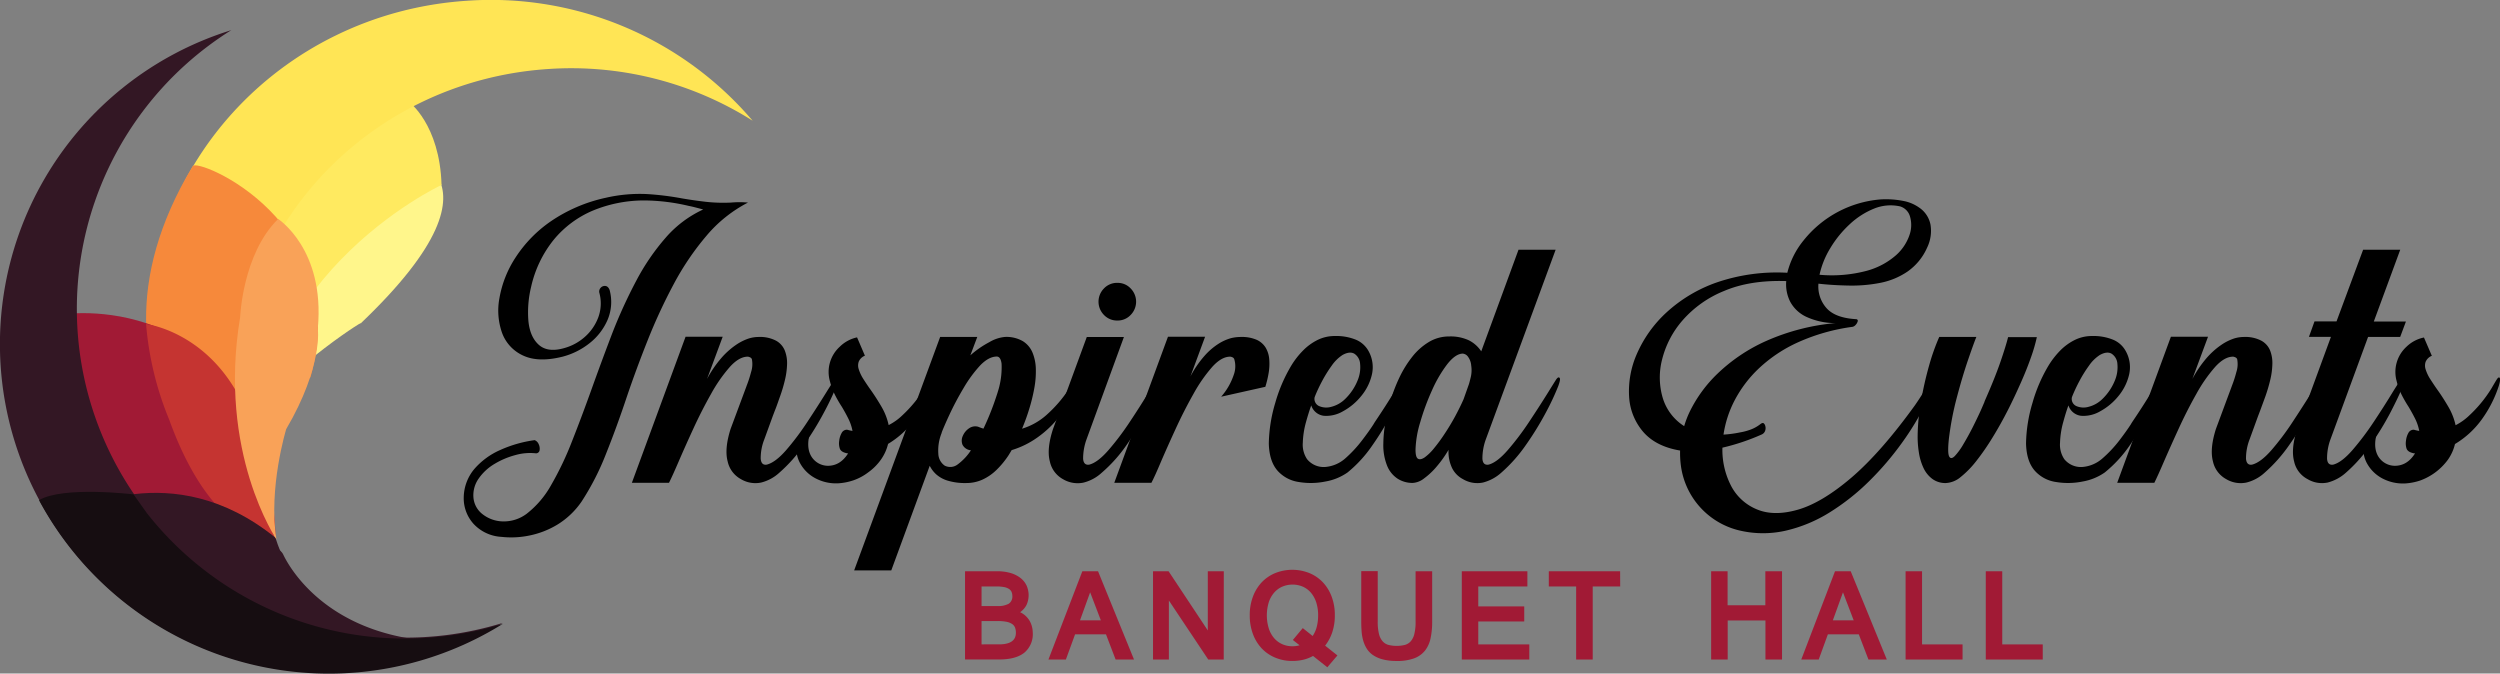 
<svg xmlns="http://www.w3.org/2000/svg" viewBox="0 0 740.73 199.57"><rect x="0" y="0" width="740.73" height="199.57" fill="#808080" stroke="none"/><defs><style>.cls-1{fill:#a11a35;}.cls-2{fill:#fff68b;}.cls-3{fill:#ffea60;}.cls-4{fill:#ffe555;}.cls-5{fill:#f6893b;}.cls-6{fill:#c53431;}.cls-7{fill:#331724;}.cls-8{fill:#160d11;}.cls-9{fill:#f9a258;}</style></defs><title>Asset 1</title><g id="Layer_2" data-name="Layer 2"><g id="Layer_1-2" data-name="Layer 1"><path d="M209.36,69.81a80.48,80.48,0,0,0-9.78,14.44,162,162,0,0,0-7.72,16.68q-3.41,8.59-6.1,16.53-3,9-6.2,17a77.09,77.09,0,0,1-7.25,14.16,23.74,23.74,0,0,1-7.1,6.78,25.85,25.85,0,0,1-8.4,3.28,26.27,26.27,0,0,1-8.22.39,12.18,12.18,0,0,1-8.19-3.76,11.29,11.29,0,0,1-3-7.93,13.39,13.39,0,0,1,3.14-8.42,21.58,21.58,0,0,1,7.7-5.64,36.84,36.84,0,0,1,10.18-2.91,2.19,2.19,0,0,1,1.18,1.18,3,3,0,0,1,.29,1.73,1.08,1.08,0,0,1-1.06,1,15.91,15.91,0,0,0-6.07.5,23.75,23.75,0,0,0-6.2,2.61,15.07,15.07,0,0,0-4.72,4.34,8.57,8.57,0,0,0-1.56,5.7,6.94,6.94,0,0,0,2.76,4.93,10.08,10.08,0,0,0,6,2.09,11.27,11.27,0,0,0,7-2.26,28,28,0,0,0,7.28-8.55,92.58,92.58,0,0,0,6.19-13q2.91-7.38,5.85-15.59t6.07-16.41a146.7,146.7,0,0,1,7.08-15.48,66.22,66.22,0,0,1,8.75-12.8,32.88,32.88,0,0,1,11.09-8.33c-.86-.24-1.68-.45-2.46-.65s-1.39-.33-1.82-.41A58.65,58.65,0,0,0,191,59.39a39.82,39.82,0,0,0-15.32,3,30.27,30.27,0,0,0-11.6,8.63,34,34,0,0,0-6.72,14,31.88,31.88,0,0,0-.8,10.07c.3,3.08,1.28,5.41,3,7s4.17,2,7.46,1.09a15.32,15.32,0,0,0,6.25-3.35,14.43,14.43,0,0,0,4-5.81,11.94,11.94,0,0,0,.29-7.34,1.65,1.65,0,0,1,.5-1.5,1.61,1.61,0,0,1,1.38-.44c.51.08.9.47,1.18,1.17a13.6,13.6,0,0,1-.59,8.84,17.76,17.76,0,0,1-5.34,6.93,21.61,21.61,0,0,1-8,4q-7.09,1.77-11.6-.29a11.87,11.87,0,0,1-6.31-6.7A19.87,19.87,0,0,1,148,88.22a31.92,31.92,0,0,1,4.73-11.89,38.4,38.4,0,0,1,10.42-10.72,46.15,46.15,0,0,1,16.29-7,45,45,0,0,1,12.25-1.11,85,85,0,0,1,10.42,1.29q3.46.59,7,1a47.43,47.43,0,0,0,7.51.23,27.72,27.72,0,0,1,5,0A40.08,40.08,0,0,0,209.36,69.81Z"/><path d="M224.74,99.84a10.27,10.27,0,0,1,5.17,1.09,5.83,5.83,0,0,1,2.61,2.91,10.13,10.13,0,0,1,.68,4.1,22.77,22.77,0,0,1-.65,4.73,44.67,44.67,0,0,1-1.41,4.73c-.55,1.52-1,2.91-1.52,4.17-.24.62-.45,1.19-.65,1.7l-2.52,6.93a15.18,15.18,0,0,0-1.06,5.72c.12,1.35.72,1.93,1.82,1.74q2.52-.65,5.67-4.23a78.7,78.7,0,0,0,6.28-8.34q3.14-4.75,5.72-8.92c.9-1.45,1.71-2.71,2.41-3.76.39-.59.71-.74.94-.44s.12,1.08-.35,2.37a84.07,84.07,0,0,1-3.76,7.9,88.6,88.6,0,0,1-5.93,9.63,44.77,44.77,0,0,1-7.28,8.19,12.43,12.43,0,0,1-5.37,2.91,8.35,8.35,0,0,1-6-1,7.87,7.87,0,0,1-3.94-5.25q-1-3.74.88-9.66l4.7-12.63a.38.38,0,0,1,.06-.17,34.61,34.61,0,0,0,1.29-4,7.59,7.59,0,0,0,.24-3.87,1.05,1.05,0,0,0-.5-.5,2.84,2.84,0,0,0-.62-.21q-2.58-.06-5.37,3a44.68,44.68,0,0,0-5.58,8q-2.79,4.94-5.26,10.31t-4.34,9.71q-1.87,4.35-2.88,6.35h-11l15.91-43.28h11l-4.64,12.51a33.88,33.88,0,0,1,4.26-6.23,22.85,22.85,0,0,1,4.29-3.84,15.11,15.11,0,0,1,3.79-1.91A10,10,0,0,1,224.74,99.84Z"/><path d="M239.8,125.94a1.46,1.46,0,0,1,.27.41,2.76,2.76,0,0,1,.18.53,2.82,2.82,0,0,1,.05.38q-1.58,4.63-.14,7.55a5.79,5.79,0,0,0,5.14,3.2c2.42,0,4.44-1.2,6-3.7H251c-1.21-.24-1.94-.71-2.17-1.41a4.85,4.85,0,0,1-.18-2.29,6,6,0,0,1,.74-2.35,1.76,1.76,0,0,1,1.61-.94,10.2,10.2,0,0,0,1.59.35,14,14,0,0,0-1.24-3.64c-.58-1.17-1.23-2.35-1.93-3.52a35.82,35.82,0,0,1-2.06-3.58,19.3,19.3,0,0,1-1.47-4,10.09,10.09,0,0,1,2.94-10.21,10.39,10.39,0,0,1,5.11-2.76l2.34,5.46h-.11a3.37,3.37,0,0,0-1.73,1.73,3.48,3.48,0,0,0,0,2.26,12.2,12.2,0,0,0,1.38,2.91c.64,1,1.38,2.12,2.2,3.26,1.13,1.6,2.2,3.28,3.2,5a18.38,18.38,0,0,1,2.08,5.37,16.62,16.62,0,0,0,4.17-3,37.91,37.91,0,0,0,6.4-7.81q.89-1.53,1.65-2.76c.39-.59.68-.74.88-.44s.09,1.08-.3,2.37a35.38,35.38,0,0,1-5.05,9.93,26.51,26.51,0,0,1-7.92,7.28,13.57,13.57,0,0,1-2.18,4.75,15.92,15.92,0,0,1-3.64,3.64,15.71,15.71,0,0,1-4.55,2.44,17.21,17.21,0,0,1-4.37.85,13,13,0,0,1-6.84-1.52,11,11,0,0,1-4.46-4.38,8.78,8.78,0,0,1-1-5.75,9.62,9.62,0,0,1,3.46-5.67A.22.22,0,0,1,239.8,125.94Z"/><path d="M275.47,138l-11.39,31h-11l25.48-69.17h11l-2.06,5.46a27.85,27.85,0,0,1,5.61-3.9,11,11,0,0,1,4.67-1.56,9.71,9.71,0,0,1,5.25,1.24,7.23,7.23,0,0,1,2.88,3.37,13.49,13.49,0,0,1,1,4.87,27.43,27.43,0,0,1-.47,5.79,52.14,52.14,0,0,1-1.5,6.1,61.09,61.09,0,0,1-2.11,5.82,19.4,19.4,0,0,0,7.16-4,38.68,38.68,0,0,0,6.75-7.81c.67-1,1.26-1.94,1.76-2.76.43-.59.76-.74,1-.44s.09,1.08-.38,2.37a39.82,39.82,0,0,1-5.34,9.17,30.66,30.66,0,0,1-6.31,6,26.06,26.06,0,0,1-7.73,3.82c-.31.55-.6,1-.88,1.47a26,26,0,0,1-3.49,4.28,14.87,14.87,0,0,1-4.17,2.94,11.5,11.5,0,0,1-4.9,1.06,17.67,17.67,0,0,1-5.61-.74,9,9,0,0,1-3.35-1.88A8.68,8.68,0,0,1,275.47,138Zm15.92-11a80.92,80.92,0,0,0,3.11-7.49q1.23-3.5,1.59-5a23.77,23.77,0,0,0,.67-6.75c-.18-1.37-.64-2.08-1.38-2.12-1.61,0-3.26.86-5,2.67a38.47,38.47,0,0,0-4.9,6.7c-1.57,2.64-2.92,5.19-4.06,7.63s-1.93,4.28-2.4,5.49v.12a13.74,13.74,0,0,0-1,6.19,4.46,4.46,0,0,0,1.85,3.5,3.58,3.58,0,0,0,3.9-.35,16.06,16.06,0,0,0,3.91-4.17,3.1,3.1,0,0,1-2.5-1.65,3.31,3.31,0,0,1,.09-2.61,5.09,5.09,0,0,1,1.82-2.23,3.2,3.2,0,0,1,2.7-.5A16,16,0,0,0,291.39,127Z"/><path d="M321.92,130.2a16.8,16.8,0,0,0-1,5.72c.1,1.35.72,1.93,1.85,1.74q2.47-.65,5.61-4.23a80.1,80.1,0,0,0,6.31-8.34c2.12-3.17,4-6.15,5.7-8.92.9-1.45,1.7-2.71,2.4-3.76.44-.59.76-.74,1-.44s.09,1.08-.38,2.37a92.3,92.3,0,0,1-9.63,17.53,43.22,43.22,0,0,1-7.34,8.19A12.39,12.39,0,0,1,321,143a8.47,8.47,0,0,1-6-1,7.83,7.83,0,0,1-3.93-5.25q-1-3.74.94-9.66l10-27.25h11ZM335,85.46a5.58,5.58,0,0,1,0,7.86,5.24,5.24,0,0,1-3.9,1.65,5.31,5.31,0,0,1-4-1.65,5.58,5.58,0,0,1,0-7.86,5.31,5.31,0,0,1,4-1.65A5.24,5.24,0,0,1,335,85.46Z"/><path d="M367.66,99.84a11,11,0,0,1,4.7.85A6.08,6.08,0,0,1,375,103a7.91,7.91,0,0,1,1.06,3.38,16.17,16.17,0,0,1-.15,4,30.71,30.71,0,0,1-1,4.23l-13.09,2.93a18.91,18.91,0,0,0,3.73-6.48,7.3,7.3,0,0,0,.14-4.67,1,1,0,0,0-.47-.5,2.19,2.19,0,0,0-.64-.21q-2.6-.06-5.38,3a45.2,45.2,0,0,0-5.57,8q-2.79,4.94-5.26,10.31t-4.34,9.71q-1.83,4.35-2.88,6.35h-11l15.91-43.28h11l-4.34,11.75a31.11,31.11,0,0,1,4.19-6.11,19.47,19.47,0,0,1,4.17-3.58,13.82,13.82,0,0,1,3.7-1.65A12.4,12.4,0,0,1,367.66,99.84Z"/><path d="M399.25,140a16.23,16.23,0,0,1-6.55,2.67,21.55,21.55,0,0,1-7.84.15,10.41,10.41,0,0,1-6.22-3.23q-2.58-2.82-2.7-8.22a44.26,44.26,0,0,1,1.91-12,45.84,45.84,0,0,1,4.72-11,24.15,24.15,0,0,1,3.56-4.56,16,16,0,0,1,4.31-3.11,11.43,11.43,0,0,1,5.05-1.14,15.41,15.41,0,0,1,6.29,1.11,7.65,7.65,0,0,1,3.64,3.23,9.77,9.77,0,0,1,1.08,7,15.34,15.34,0,0,1-3.17,6.43,17.84,17.84,0,0,1-5.4,4.52,9.83,9.83,0,0,1-5.64,1.35,4.47,4.47,0,0,1-3.78-3.08q-.76,2.06-1.59,5.08a25.58,25.58,0,0,0-.91,6,7.68,7.68,0,0,0,1.26,4.84,6.33,6.33,0,0,0,5.37,2.32,10.18,10.18,0,0,0,5.91-2.5,36.74,36.74,0,0,0,5-5.37q2.18-2.85,3.41-4.78c.16-.28.31-.53.47-.77q3.16-4.69,5.7-8.86,1.35-2.17,2.4-3.82c.43-.59.76-.72,1-.41s.09,1.1-.38,2.35a79.69,79.69,0,0,1-3.64,8,81.31,81.31,0,0,1-5.87,9.72A37.72,37.72,0,0,1,399.25,140Zm-9.63-22.6-.12.35a2.34,2.34,0,0,0,1.3,2.55,5.34,5.34,0,0,0,3.64.24,9,9,0,0,0,4.11-2.32,15.91,15.91,0,0,0,3.72-5.55,10.06,10.06,0,0,0,.71-4.93,3.81,3.81,0,0,0-1.7-2.94c-.92-.53-2.09-.4-3.5.38a11.68,11.68,0,0,0-3.2,3.15,38.84,38.84,0,0,0-2.85,4.58A47,47,0,0,0,389.62,117.4Z"/><path d="M440.23,130.2a16.49,16.49,0,0,0-1,5.72c.09,1.35.71,1.93,1.85,1.74q2.46-.65,5.6-4.23a80.11,80.11,0,0,0,6.32-8.34q3.16-4.75,5.75-8.92c.9-1.45,1.68-2.71,2.35-3.76.43-.59.75-.74,1-.44s.08,1.08-.38,2.37a74.67,74.67,0,0,1-3.7,7.9,90.2,90.2,0,0,1-5.93,9.63,44.77,44.77,0,0,1-7.28,8.19,12.91,12.91,0,0,1-5.41,2.91,8.29,8.29,0,0,1-5.93-1,7.4,7.4,0,0,1-3.2-3.23,11.23,11.23,0,0,1-1.08-5.46,33.46,33.46,0,0,1-3.47,4.9,21.48,21.48,0,0,1-3.75,3.55,6,6,0,0,1-3.41,1.36,8.19,8.19,0,0,1-4.43-1.24,8.28,8.28,0,0,1-3.12-3.81,16.42,16.42,0,0,1-1.14-6.58,38,38,0,0,1,.53-5.84,54.29,54.29,0,0,1,1.58-6.87,48.57,48.57,0,0,1,2.67-6.93,31.94,31.94,0,0,1,3.79-6.11,18.19,18.19,0,0,1,4.91-4.37,11.5,11.5,0,0,1,6.07-1.65,12.74,12.74,0,0,1,5.81,1.15,9.54,9.54,0,0,1,3.65,3.26L449.92,74h11Zm-5-16.38c.08-.24.26-.9.53-2a9,9,0,0,0,.15-3.49,5.07,5.07,0,0,0-1-2.7,2.13,2.13,0,0,0-1.53-.86q-2.16.06-4.58,3.15a38.11,38.11,0,0,0-4.52,7.75,68.9,68.9,0,0,0-3.49,9.48,30.39,30.39,0,0,0-1.38,8.1c0,1.49.24,2.38.73,2.67s1.15.16,2-.41a14.83,14.83,0,0,0,2.76-2.7,48,48,0,0,0,3.14-4.29q1.62-2.43,3.06-5.07c.95-1.77,1.81-3.49,2.55-5.17Z"/><path d="M564.07,59.56a11.89,11.89,0,0,1,4.64,2,7.88,7.88,0,0,1,3.28,5,11.34,11.34,0,0,1-1,6.81,17,17,0,0,1-5.82,7.1,21.68,21.68,0,0,1-8.13,3.35,43.45,43.45,0,0,1-9.25.79c-3.17-.06-6.18-.24-9-.56a9.64,9.64,0,0,0,2.38,7.23q2.61,2.94,8.83,3.29a.47.47,0,0,1,.42.64,2.39,2.39,0,0,1-.56,1,1.88,1.88,0,0,1-.91.62,58.08,58.08,0,0,0-16.12,4.55,42.28,42.28,0,0,0-11.57,7.66,35.94,35.94,0,0,0-7.28,9.54,32,32,0,0,0-3.32,10.19,33.32,33.32,0,0,0,4.88-.65,17.08,17.08,0,0,0,2.85-.73,10.74,10.74,0,0,0,3.14-1.68c.43-.35.75-.45,1-.32a1.41,1.41,0,0,1,.5.79,2.3,2.3,0,0,1,0,1.35,1.87,1.87,0,0,1-1,1.18,64,64,0,0,1-11.69,3.93A23.21,23.21,0,0,0,512.93,144a15,15,0,0,0,7.69,6.95c3.36,1.39,7.4,1.41,12.09.06s10-4.5,15.8-9.45,12.13-12.13,18.9-21.52q1.47-2.12,2.82-4.35c.79-1.33,1.47-2.42,2.06-3.28.31-.39.57-.59.76-.59s.36.2.38.62a4.93,4.93,0,0,1-.5,1.9c-.55,1.41-1.33,3.16-2.34,5.23a83.4,83.4,0,0,1-7.05,11.63,88.43,88.43,0,0,1-9.72,11.36,66.45,66.45,0,0,1-11.74,9.28,42.72,42.72,0,0,1-13.15,5.43,30.35,30.35,0,0,1-13.89-.18,22.8,22.8,0,0,1-17-19.08,29,29,0,0,1-.24-4.52q-7.15-1.19-10.92-5.52a17.49,17.49,0,0,1-4.19-10.48,27.41,27.41,0,0,1,2.34-12.72,36.45,36.45,0,0,1,8.72-12.18,43,43,0,0,1,14.89-8.9,55,55,0,0,1,20.93-2.87,24.48,24.48,0,0,1,4.85-9.63,32.55,32.55,0,0,1,22.69-12.1A26.68,26.68,0,0,1,564.07,59.56Zm-63.36,62.3a39.81,39.81,0,0,1,8.19-11.16,50.49,50.49,0,0,1,14.24-9.6,64.89,64.89,0,0,1,20.67-5.37,20.47,20.47,0,0,1-8.66-1.88,10.39,10.39,0,0,1-4.73-4.46,11.39,11.39,0,0,1-1.17-6.11q-10.75-.34-18.44,2.94a32.41,32.41,0,0,0-12.27,8.69,27.84,27.84,0,0,0-6.05,11.51,21.4,21.4,0,0,0,.15,11.42,15,15,0,0,0,6.37,8.42A28.28,28.28,0,0,1,500.71,121.86Zm54.61-60.07a23.32,23.32,0,0,0-7.25,4.64,32,32,0,0,0-5.76,7.08,25.61,25.61,0,0,0-3.2,7.9,40.16,40.16,0,0,0,14-1.18,21.72,21.72,0,0,0,8.66-4.61,14,14,0,0,0,4-6,8.92,8.92,0,0,0,.15-5.46,4.35,4.35,0,0,0-2.91-3A12.94,12.94,0,0,0,555.32,61.79Z"/><path d="M576.57,143.12a6.47,6.47,0,0,1-4.1-1.27,8.63,8.63,0,0,1-2.59-3.28,16.5,16.5,0,0,1-1.32-4.44,29.61,29.61,0,0,1-.38-4.75,61,61,0,0,1,1-10.46,101.55,101.55,0,0,1,2.4-10.62,63.27,63.27,0,0,1,3-8.46h11q-.76,1.83-2.44,6.73t-3.35,11.21a88.55,88.55,0,0,0-2.37,12.42q-.42,4.05.11,5.05c.36.66.9.62,1.65-.12a18.73,18.73,0,0,0,2.52-3.46q1.41-2.35,2.76-5c.9-1.8,1.68-3.41,2.32-4.82s1-2.33,1.21-2.76a.21.21,0,0,0,0-.12q3.06-6.92,4.7-11.68t2.29-7.4h8.52a47.82,47.82,0,0,1-1.68,5.82c-.8,2.3-1.79,4.82-3,7.54s-2.48,5.48-3.91,8.28-2.93,5.49-4.52,8.07a70.59,70.59,0,0,1-4.78,6.93,28.48,28.48,0,0,1-4.73,4.85A7.35,7.35,0,0,1,576.57,143.12Z"/><path d="M623.61,140a16.35,16.35,0,0,1-6.55,2.67,21.56,21.56,0,0,1-7.84.15,10.38,10.38,0,0,1-6.22-3.23q-2.58-2.82-2.7-8.22a43.87,43.87,0,0,1,1.91-12,45.44,45.44,0,0,1,4.72-11,24.52,24.52,0,0,1,3.55-4.56,16,16,0,0,1,4.32-3.11,11.43,11.43,0,0,1,5.05-1.14,15.36,15.36,0,0,1,6.28,1.11,7.56,7.56,0,0,1,3.64,3.23,9.73,9.73,0,0,1,1.09,7,15.46,15.46,0,0,1-3.17,6.43,18,18,0,0,1-5.4,4.52,9.83,9.83,0,0,1-5.64,1.35,4.48,4.48,0,0,1-3.79-3.08q-.76,2.06-1.58,5.08a25.58,25.58,0,0,0-.91,6,7.68,7.68,0,0,0,1.26,4.84,6.33,6.33,0,0,0,5.37,2.32,10.16,10.16,0,0,0,5.9-2.5,36.82,36.82,0,0,0,5.05-5.37q2.17-2.85,3.41-4.78c.15-.28.31-.53.47-.77q3.17-4.69,5.69-8.86c.9-1.45,1.71-2.72,2.41-3.82.43-.59.75-.72,1-.41s.09,1.1-.38,2.35A86.36,86.36,0,0,1,631,132,38,38,0,0,1,623.61,140ZM614,117.4l-.12.35a2.32,2.32,0,0,0,1.29,2.55,5.35,5.35,0,0,0,3.64.24,8.93,8.93,0,0,0,4.11-2.32,16,16,0,0,0,3.73-5.55,10.18,10.18,0,0,0,.71-4.93,3.82,3.82,0,0,0-1.71-2.94c-.92-.53-2.08-.4-3.49.38a11.55,11.55,0,0,0-3.2,3.15,37.57,37.57,0,0,0-2.85,4.58A47,47,0,0,0,614,117.4Z"/><path d="M664.83,99.84a10.26,10.26,0,0,1,5.16,1.09,5.8,5.8,0,0,1,2.62,2.91,10.13,10.13,0,0,1,.67,4.1,22.12,22.12,0,0,1-.65,4.73,47.13,47.13,0,0,1-1.4,4.73q-.83,2.28-1.53,4.17c-.23.62-.45,1.19-.65,1.7l-2.52,6.93a15.59,15.59,0,0,0-1.06,5.72c.12,1.35.73,1.93,1.82,1.74q2.52-.65,5.67-4.23a77.37,77.37,0,0,0,6.28-8.34q3.13-4.75,5.73-8.92c.9-1.45,1.7-2.71,2.4-3.76.39-.59.71-.74.94-.44s.12,1.08-.35,2.37a84.07,84.07,0,0,1-3.76,7.9,88.6,88.6,0,0,1-5.93,9.63,44.77,44.77,0,0,1-7.28,8.19,12.38,12.38,0,0,1-5.37,2.91,8.35,8.35,0,0,1-6-1,7.87,7.87,0,0,1-3.94-5.25q-1-3.74.89-9.66l4.69-12.63a.38.38,0,0,1,.06-.17,34.61,34.61,0,0,0,1.29-4,7.59,7.59,0,0,0,.24-3.87,1.05,1.05,0,0,0-.5-.5,2.84,2.84,0,0,0-.62-.21q-2.58-.06-5.37,3a44.68,44.68,0,0,0-5.58,8q-2.79,4.94-5.25,10.31t-4.35,9.71q-1.87,4.35-2.87,6.35h-11l15.91-43.28h11l-4.64,12.51a33.88,33.88,0,0,1,4.25-6.23,22.85,22.85,0,0,1,4.29-3.84,15.11,15.11,0,0,1,3.79-1.91A10,10,0,0,1,664.83,99.84Z"/><path d="M703.34,95.26h9.52l-1.71,4.58h-9.51L690.49,130.2a16.32,16.32,0,0,0-1,5.72c.09,1.35.71,1.93,1.85,1.74q2.46-.65,5.61-4.23a81.53,81.53,0,0,0,6.31-8.34q3.16-4.75,5.69-8.92c.9-1.45,1.71-2.71,2.41-3.76.43-.59.75-.74,1-.44s.09,1.08-.38,2.37c-.82,2.08-2.07,4.71-3.73,7.9a85.21,85.21,0,0,1-5.9,9.63,44.77,44.77,0,0,1-7.28,8.19,12.93,12.93,0,0,1-5.4,2.91,8.32,8.32,0,0,1-5.94-1,7.75,7.75,0,0,1-4-5.25q-1-3.74.91-9.66l10-27.25h-6.52l1.65-4.58h6.52L700.17,74h11Z"/><path d="M704.08,125.94a1.26,1.26,0,0,1,.26.41,2.76,2.76,0,0,1,.18.53,2,2,0,0,1,.06.38q-1.59,4.63-.15,7.55a5.79,5.79,0,0,0,5.14,3.2c2.43,0,4.44-1.2,6-3.7h-.36c-1.21-.24-1.93-.71-2.17-1.41a5,5,0,0,1-.17-2.29,6,6,0,0,1,.73-2.35,1.76,1.76,0,0,1,1.61-.94,10.2,10.2,0,0,0,1.59.35,14,14,0,0,0-1.23-3.64c-.59-1.17-1.24-2.35-1.94-3.52a37.89,37.89,0,0,1-2.06-3.58,19.87,19.87,0,0,1-1.46-4,10.12,10.12,0,0,1,2.93-10.21A10.39,10.39,0,0,1,718.2,100l2.35,5.46h-.12a3.37,3.37,0,0,0-1.73,1.73,3.48,3.48,0,0,0,0,2.26,12.2,12.2,0,0,0,1.38,2.91c.65,1,1.38,2.12,2.2,3.26,1.14,1.6,2.2,3.28,3.2,5a18.7,18.7,0,0,1,2.09,5.37,17,17,0,0,0,4.17-3,38.24,38.24,0,0,0,6.4-7.81c.58-1,1.13-1.94,1.64-2.76.39-.59.68-.74.88-.44s.1,1.08-.29,2.37a35.65,35.65,0,0,1-5.05,9.93,26.66,26.66,0,0,1-7.93,7.28,13.37,13.37,0,0,1-2.17,4.75,17.65,17.65,0,0,1-8.19,6.08,17.36,17.36,0,0,1-4.38.85,13.09,13.09,0,0,1-6.84-1.52,11.07,11.07,0,0,1-4.46-4.38,8.85,8.85,0,0,1-1-5.75,9.64,9.64,0,0,1,3.47-5.67A.22.22,0,0,1,704.08,125.94Z"/><path class="cls-1" d="M306,187.48a7.15,7.15,0,0,1-2.52,5.92q-2.52,2-7.48,2H285.93V169.26h9.58a13.59,13.59,0,0,1,3.81.49,8.92,8.92,0,0,1,2.92,1.41,6.13,6.13,0,0,1,1.87,2.22,7,7,0,0,1,.05,5.84,5.93,5.93,0,0,1-1.91,2.17,6.45,6.45,0,0,1,1.65,1.11,6.61,6.61,0,0,1,1.16,1.44,6.53,6.53,0,0,1,.69,1.69A7.56,7.56,0,0,1,306,187.48Zm-15.17-7.91h4.67a6.5,6.5,0,0,0,3.36-.68,2.51,2.51,0,0,0,1.09-2.29,3.08,3.08,0,0,0-.25-1.26,2.13,2.13,0,0,0-.81-.88,4.13,4.13,0,0,0-1.48-.53,12.69,12.69,0,0,0-2.22-.17h-4.36Zm0,11.35H296q5,0,5-3.44a4.22,4.22,0,0,0-.26-1.55,2.26,2.26,0,0,0-.9-1.07,4.56,4.56,0,0,0-1.69-.64,13.65,13.65,0,0,0-2.62-.21h-4.7Z"/><path class="cls-1" d="M336,195.42h-5.45l-2.86-7.48h-9.15l-2.73,7.48h-5.17l10.05-26.16h4.65Zm-9.83-11.63L323,175.5l-3,8.29Z"/><path class="cls-1" d="M362.58,195.42H358l-11.67-17.49v17.49h-4.7V169.26h4.61l11.62,17.53V169.26h4.74Z"/><path class="cls-1" d="M396.27,194.2l-3,3.51-4.23-3.36a11.18,11.18,0,0,1-2.91,1.13,13.75,13.75,0,0,1-3.22.36,12.88,12.88,0,0,1-5.1-1,11.59,11.59,0,0,1-4-2.75,12.66,12.66,0,0,1-2.59-4.27,15.61,15.61,0,0,1-.93-5.51,15.3,15.3,0,0,1,.95-5.54,12.58,12.58,0,0,1,2.62-4.26,11.65,11.65,0,0,1,4-2.72,13.64,13.64,0,0,1,10.08,0,11.59,11.59,0,0,1,4,2.73,12.58,12.58,0,0,1,2.62,4.26,15.45,15.45,0,0,1,.94,5.52,15.72,15.72,0,0,1-.73,4.94,13.09,13.09,0,0,1-2.15,4.06Zm-7.34-5.76a8.73,8.73,0,0,0,1.21-2.7,13.25,13.25,0,0,0,.41-3.42,12.21,12.21,0,0,0-.57-3.87,8.48,8.48,0,0,0-1.58-2.86,6.81,6.81,0,0,0-2.39-1.77,7.8,7.8,0,0,0-6.07,0,6.8,6.8,0,0,0-2.43,1.79,8.21,8.21,0,0,0-1.59,2.87,13.33,13.33,0,0,0,0,7.68,8.28,8.28,0,0,0,1.56,2.88,6.87,6.87,0,0,0,2.41,1.81,7.33,7.33,0,0,0,3.05.63,7.44,7.44,0,0,0,2.12-.29l-2-1.57L386,186.1Z"/><path class="cls-1" d="M413.79,195.84a15.49,15.49,0,0,1-4.2-.5,9.11,9.11,0,0,1-2.91-1.33,6.6,6.6,0,0,1-1.83-2,9.63,9.63,0,0,1-1-2.43,13.57,13.57,0,0,1-.43-2.65q-.09-1.37-.09-2.7v-15h4.88V184.2a14.52,14.52,0,0,0,.37,3.63,5.11,5.11,0,0,0,1.09,2.19,3.61,3.61,0,0,0,1.75,1.07,10.25,10.25,0,0,0,4.8,0A3.57,3.57,0,0,0,418,190a5.11,5.11,0,0,0,1.06-2.18,14.38,14.38,0,0,0,.37-3.62V169.26h4.91v15a22.54,22.54,0,0,1-.48,4.88,8.76,8.76,0,0,1-1.66,3.65,7.41,7.41,0,0,1-3.21,2.27A14.26,14.26,0,0,1,413.79,195.84Z"/><path class="cls-1" d="M453.12,195.42h-20V169.26h19.43v4.5H438v5.91h13.62v4.46H438v6.79h15.12Z"/><path class="cls-1" d="M480.05,173.76h-8.14v21.66H467V173.76h-8.1v-4.5h21.13Z"/><path class="cls-1" d="M528,195.42h-4.91V183.84H511.9v11.58H507V169.26h4.87v10.08h11.19V169.26H528Z"/><path class="cls-1" d="M559.05,195.42h-5.44l-2.87-7.48h-9.15l-2.72,7.48H533.7l10-26.16h4.65Zm-9.82-11.63-3.17-8.29-3,8.29Z"/><path class="cls-1" d="M581.49,195.42H564.61V169.26h4.88v21.66h12Z"/><path class="cls-1" d="M605.25,195.42H588.37V169.26h4.88v21.66h12Z"/><path class="cls-2" d="M115.89,44.34s40.27,4.65-9.27,51.72c4.45-3.36-22,13.15-32.15,28.29C74.47,124.35,85.81,65.43,115.89,44.34Z"/><path class="cls-3" d="M76.11,145.46s-16.6-48,9-82.9c0,0,5.64-14.59,36-32.43,0,0,9.19,6.65,9.72,24.67C130.78,54.8,69.89,83.25,76.11,145.46Z"/><path class="cls-4" d="M70.19,122.14c-3.53-52.51,37.69-98,92.07-101.68A100.57,100.57,0,0,1,223,35.77,101.82,101.82,0,0,0,138.12.24C82.56,4,40.43,50.49,44,104.14c2.45,36.5,23.06,68.85,55,83.38C81.26,171.62,71.88,147.39,70.19,122.14Z"/><path class="cls-5" d="M57.08,49.24C58.25,46.5,104.83,65.7,92,111.76c0,0-16.31,10.38-13,46.85C78.94,158.61,16.29,117.23,57.08,49.24Z"/><path class="cls-1" d="M19.4,93.06s58.78-8.3,62.24,65.35L58.13,168.92S36.69,153.22,36,151.15s-8.71-26.55-9.18-27.94c-2.11-6.17-7.42-7.33-5.69-9.75S19.4,93.06,19.4,93.06Z"/><path class="cls-6" d="M43.28,96s26.34,3.11,33.44,38.43c0,0,1.2,18.58,5,25.37,0,0-18.43,1-31.58-35.44A94.14,94.14,0,0,1,43.28,96Z"/><path class="cls-7" d="M21.13,152.16s29.74-17.76,60.51,7.18c0,0,13.2,48,62.3,27.82C143.94,187.16,68.5,216.05,21.13,152.16Z"/><path class="cls-7" d="M109.63,198.57a97.05,97.05,0,0,0,39.31-14,98.47,98.47,0,0,1-16.63,3.59A97.4,97.4,0,0,1,68.54,8.93a97.39,97.39,0,0,0,41.09,189.64Z"/><path class="cls-7" d="M24.48,153.12c5.77-4.19,19.26-10,42.4,1.39a2.72,2.72,0,0,0,.47.19c1.59.51,11.1,3.65,16,8.78a3.19,3.19,0,0,1,.59.87c1.43,3,10.67,20.34,37.19,24.79a3.43,3.43,0,0,1,.68,6.59h0a3.39,3.39,0,0,1-1.64.2L103,193.86a4.21,4.21,0,0,1-.49-.09l-34.42-9.43a3.52,3.52,0,0,1-.51-.19l-21.89-9.94a3.5,3.5,0,0,1-.62-.37L24.48,158.65A3.43,3.43,0,0,1,24.48,153.12Z"/><path class="cls-8" d="M132.33,188.42A97.32,97.32,0,0,1,43.49,152a41,41,0,0,1-22.46.26,39.16,39.16,0,0,1-9.48-4.07A97.45,97.45,0,0,0,149,184.83,98.26,98.26,0,0,1,132.33,188.42Z"/><path class="cls-8" d="M43.49,152l-3.92-5.52s-20.85-2.53-28,1.71c0,0,6.58,5.54,7.1,6.32s11.28,3,12.18,3,7.65.26,8.43,0S43.49,152,43.49,152Z"/><path class="cls-9" d="M82.41,64.88s13.93,9,11.76,32.37c0,0,1.62,11.17-9.37,29.89,0,0-5.34,17.47-2.9,32.65,0,0-17.46-25.68-10.75-65.76C71.15,94,71.86,75.23,82.41,64.88Z"/></g></g></svg>
